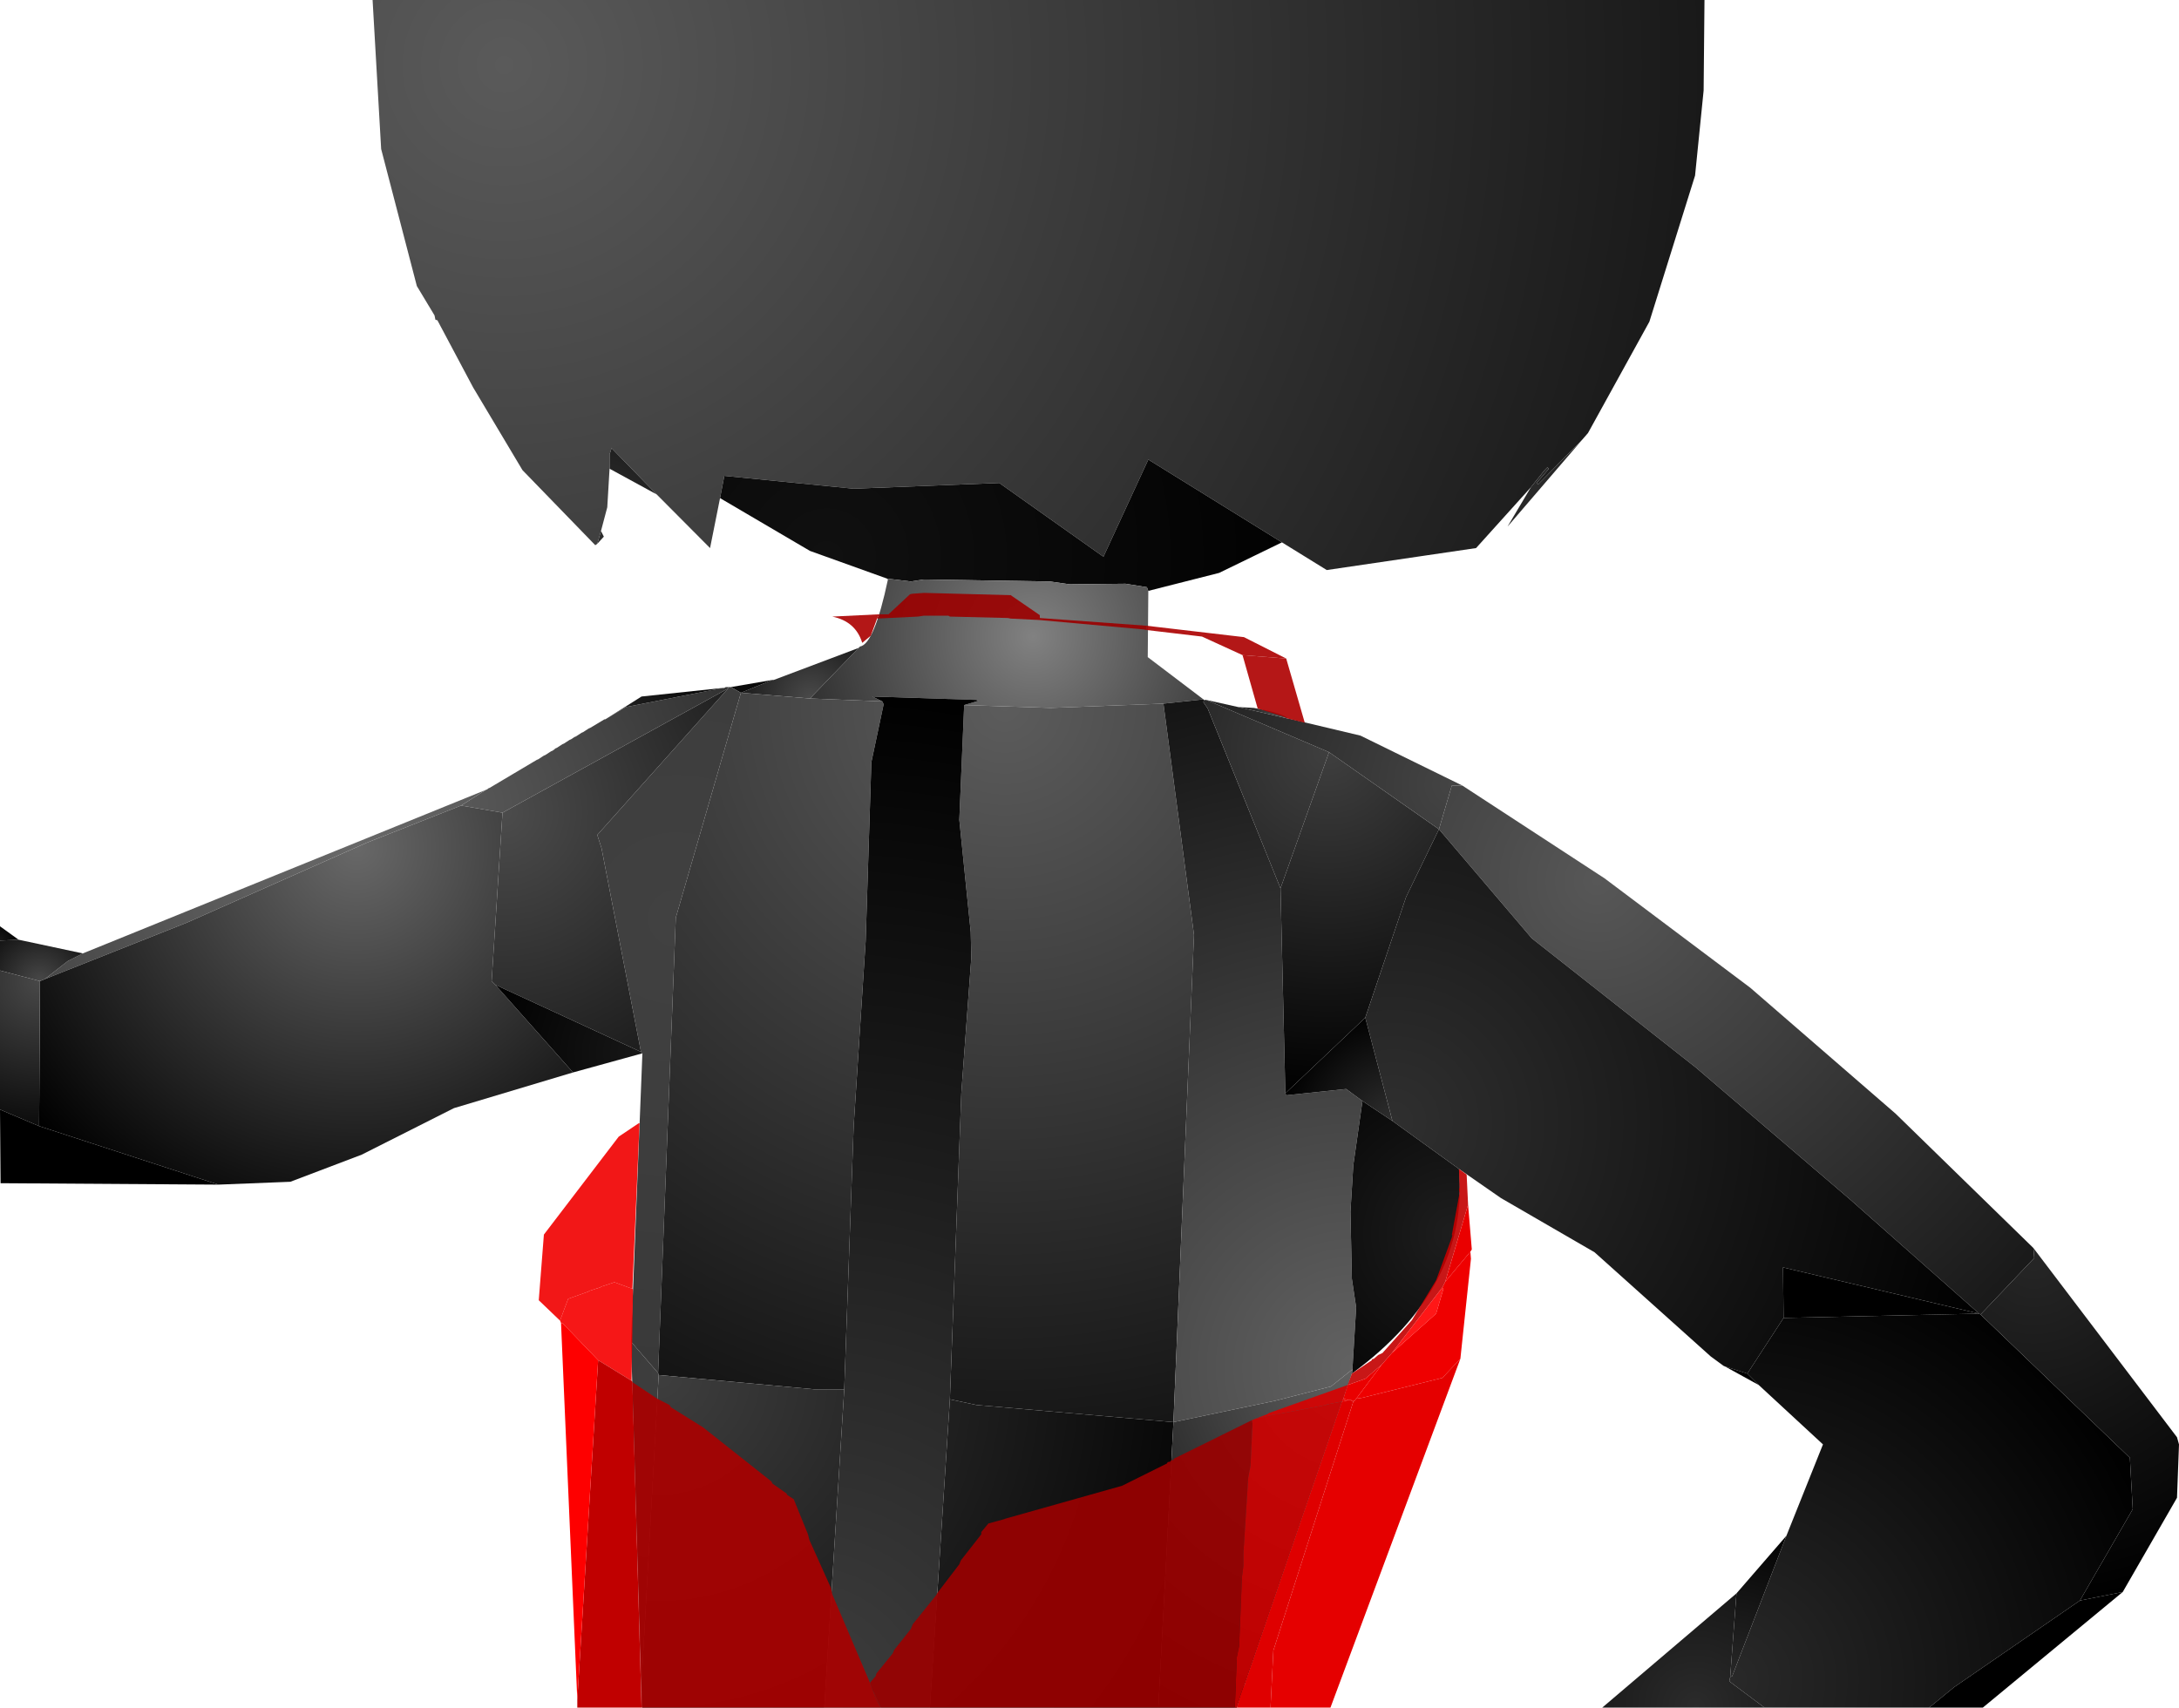 <?xml version="1.0" encoding="UTF-8" standalone="no"?>
<svg xmlns:xlink="http://www.w3.org/1999/xlink" height="299.1px" width="381.6px" xmlns="http://www.w3.org/2000/svg">
  <g transform="matrix(1.0, 0.0, 0.0, 1.0, 400.0, 300.0)">
    <path d="M-273.9 -212.75 L-275.65 -204.0 -285.0 -213.4 -292.9 -221.5 -293.25 -220.4 -293.25 -217.9 -293.65 -211.15 -294.75 -207.0 -295.4 -204.75 -295.75 -204.5 -308.5 -217.65 -317.15 -232.15 -323.4 -243.9 -323.75 -244.0 -323.9 -244.75 -327.0 -249.9 -333.25 -273.9 -334.75 -300.0 -101.5 -300.0 -101.65 -284.15 -103.15 -269.25 -111.15 -243.65 -121.9 -224.15 -122.9 -223.0 -130.65 -215.15 -130.9 -215.4 -128.75 -217.9 -129.0 -218.15 -129.5 -217.65 -131.9 -214.65 -141.5 -204.0 -167.65 -200.15 -175.5 -205.0 -198.9 -219.5 -206.75 -202.5 -207.0 -202.65 -225.0 -215.4 -250.5 -214.4 -273.15 -216.65 -273.9 -212.75" fill="url(#gradient0)" fill-rule="evenodd" stroke="none"/>
    <path d="M-122.9 -223.0 L-136.0 -207.75 -131.9 -214.65 -129.5 -217.65 -129.0 -218.15 -128.75 -217.9 -130.9 -215.4 -130.65 -215.15 -122.9 -223.0" fill="url(#gradient1)" fill-rule="evenodd" stroke="none"/>
    <path d="M-285.0 -213.4 L-293.25 -217.9 -293.25 -220.4 -292.9 -221.5 -285.0 -213.4 M-294.75 -207.0 L-294.25 -206.0 -295.4 -204.75 -294.75 -207.0" fill="url(#gradient2)" fill-rule="evenodd" stroke="none"/>
    <path d="M-244.65 -198.65 L-258.15 -203.5 -273.9 -212.75 -273.15 -216.65 -250.5 -214.4 -225.0 -215.4 -207.0 -202.65 -206.75 -202.5 -198.9 -219.5 -175.5 -205.0 -186.5 -199.65 -198.9 -196.5 -199.15 -197.15 -202.9 -197.75 -212.65 -197.65 -216.15 -198.15 -238.25 -198.5 -240.5 -198.15 -244.65 -198.65" fill="url(#gradient3)" fill-rule="evenodd" stroke="none"/>
    <path d="M-249.65 -186.5 L-249.4 -186.75 Q-246.9 -187.15 -244.5 -198.5 L-244.65 -198.65 -240.5 -198.15 -238.25 -198.5 -216.15 -198.15 -212.65 -197.65 -202.9 -197.75 -199.15 -197.15 -198.9 -196.5 -199.0 -184.9 -189.25 -177.5 -196.25 -176.75 -216.0 -176.0 -231.15 -176.5 -228.65 -177.25 -229.0 -177.4 -247.25 -178.0 -245.5 -177.15 -258.15 -177.65 -249.65 -186.5" fill="url(#gradient4)" fill-rule="evenodd" stroke="none"/>
    <path d="M-264.75 -180.9 L-264.5 -180.9 -249.65 -186.5 -258.15 -177.65 -270.25 -178.65 -264.75 -180.9" fill="url(#gradient5)" fill-rule="evenodd" stroke="none"/>
    <path d="M-272.0 -179.65 L-264.75 -180.9 -270.25 -178.65 -272.0 -179.65" fill="url(#gradient6)" fill-rule="evenodd" stroke="none"/>
    <path d="M-289.5 -65.0 L-287.5 -115.5 -287.75 -115.75 -294.65 -151.4 -295.4 -153.75 -272.5 -179.4 -272.4 -179.65 -272.0 -179.65 -270.25 -178.65 -281.65 -139.25 -284.75 -59.5 -289.5 -65.0" fill="url(#gradient7)" fill-rule="evenodd" stroke="none"/>
    <path d="M-314.9 -161.65 L-314.65 -161.75 -314.5 -161.9 -314.25 -162.0 -306.0 -166.9 -305.75 -167.0 -304.75 -167.65 -304.5 -167.75 -303.5 -168.4 -303.25 -168.5 -302.9 -168.75 -302.75 -168.9 -302.5 -169.0 -301.5 -169.65 -301.25 -169.75 -300.25 -170.4 -300.0 -170.5 -299.4 -170.9 -299.15 -171.0 -298.15 -171.65 -297.9 -171.75 -296.9 -172.4 -296.65 -172.5 -294.15 -174.0 -294.0 -174.0 -290.4 -176.15 -273.4 -179.5 -273.15 -179.5 -272.9 -179.65 -272.4 -179.65 -272.5 -179.4 -312.0 -157.65 -319.25 -158.9 -314.9 -161.65" fill="url(#gradient8)" fill-rule="evenodd" stroke="none"/>
    <path d="M-294.0 -174.0 L-287.65 -178.0 -273.4 -179.5 -290.4 -176.15 -294.0 -174.0" fill="url(#gradient9)" fill-rule="evenodd" stroke="none"/>
    <path d="M-196.25 -176.75 L-190.9 -136.25 -194.5 -50.9 -229.0 -53.9 -233.65 -54.9 -231.65 -108.5 -229.9 -132.25 -230.0 -136.75 -232.0 -156.4 -231.15 -176.5 -216.0 -176.0 -196.25 -176.75 M-245.5 -177.15 L-245.25 -176.65 -247.4 -166.5 -248.4 -135.15 -250.5 -102.75 -252.15 -56.65 -257.4 -56.65 -284.65 -59.15 -284.75 -59.5 -281.65 -139.25 -270.25 -178.65 -258.15 -177.65 -245.5 -177.15" fill="url(#gradient10)" fill-rule="evenodd" stroke="none"/>
    <path d="M-175.75 -144.4 L-174.9 -108.5 -174.75 -108.15 -164.25 -109.25 -161.4 -107.15 -163.0 -95.9 -163.5 -87.75 -163.25 -76.0 -162.5 -71.0 -163.15 -60.15 -166.9 -57.15 -176.65 -54.65 -194.5 -50.9 -190.9 -136.25 -196.25 -176.75 -189.25 -177.5 -189.15 -177.4 -189.25 -177.0 -188.5 -175.9 -175.75 -144.4" fill="url(#gradient11)" fill-rule="evenodd" stroke="none"/>
    <path d="M-167.25 -168.25 L-175.75 -144.4 -188.5 -175.9 -189.25 -177.0 -189.15 -177.4 -188.75 -177.4 -167.25 -168.25" fill="url(#gradient12)" fill-rule="evenodd" stroke="none"/>
    <path d="M-167.25 -168.25 L-148.0 -154.75 -153.75 -142.9 -160.9 -121.75 -174.9 -108.5 -175.75 -144.4 -167.25 -168.25" fill="url(#gradient13)" fill-rule="evenodd" stroke="none"/>
    <path d="M-143.9 -162.4 L-145.75 -162.4 -148.0 -154.75 -167.25 -168.25 -188.75 -177.4 -183.15 -176.15 -174.5 -174.15 -174.4 -174.15 -161.75 -171.15 -143.9 -162.4" fill="url(#gradient14)" fill-rule="evenodd" stroke="none"/>
    <path d="M-237.15 -0.9 L-255.65 -0.9 -252.15 -56.65 -250.5 -102.75 -248.4 -135.15 -247.4 -166.5 -245.25 -176.65 -245.5 -177.15 -247.25 -178.0 -229.0 -177.4 -228.65 -177.25 -231.15 -176.5 -232.0 -156.4 -230.0 -136.75 -229.9 -132.25 -231.65 -108.5 -233.65 -54.9 -237.15 -0.9" fill="url(#gradient15)" fill-rule="evenodd" stroke="none"/>
    <path d="M-197.15 -0.9 L-237.15 -0.9 -233.65 -54.9 -229.0 -53.9 -194.5 -50.9 -197.15 -0.9 M-255.65 -0.9 L-287.5 -0.9 -287.65 -5.25 -284.65 -59.15 -257.4 -56.65 -252.15 -56.65 -255.65 -0.9" fill="url(#gradient16)" fill-rule="evenodd" stroke="none"/>
    <path d="M-183.15 -176.15 L-180.4 -176.0 Q-175.0 -175.0 -174.5 -174.15 L-183.15 -176.15" fill="url(#gradient17)" fill-rule="evenodd" stroke="none"/>
    <path d="M-53.4 -69.9 L-76.0 -89.9 -103.0 -113.0 -131.75 -135.65 -148.0 -154.75 -145.75 -162.4 -143.9 -162.4 -119.0 -146.15 -93.5 -127.0 -68.0 -104.9 -43.9 -81.4 -43.75 -79.65 -53.15 -69.75 -53.4 -69.9" fill="url(#gradient18)" fill-rule="evenodd" stroke="none"/>
    <path d="M-385.5 -133.0 L-314.9 -161.65 -319.25 -158.9 -335.75 -152.4 -367.25 -138.4 -392.15 -128.5 -388.15 -131.65 -385.5 -133.0" fill="url(#gradient19)" fill-rule="evenodd" stroke="none"/>
    <path d="M-299.65 -112.15 L-320.5 -105.9 -336.65 -97.75 -349.15 -93.0 -361.75 -92.5 -393.15 -102.75 -393.0 -128.15 -392.15 -128.5 -367.25 -138.4 -335.75 -152.4 -319.25 -158.9 -312.0 -157.65 -313.9 -128.15 -313.25 -127.5 -299.65 -112.15" fill="url(#gradient20)" fill-rule="evenodd" stroke="none"/>
    <path d="M-400.0 -130.0 L-400.0 -135.25 -396.75 -135.4 -385.5 -133.0 -388.15 -131.65 -392.15 -128.5 -393.0 -128.15 -400.0 -130.0" fill="url(#gradient21)" fill-rule="evenodd" stroke="none"/>
    <path d="M-313.25 -127.5 L-313.9 -128.15 -312.0 -157.65 -272.5 -179.4 -295.4 -153.75 -294.65 -151.4 -287.75 -115.75 -313.25 -127.5" fill="url(#gradient22)" fill-rule="evenodd" stroke="none"/>
    <path d="M-287.5 -115.5 L-299.65 -112.15 -313.25 -127.5 -287.75 -115.75 -287.5 -115.5" fill="url(#gradient23)" fill-rule="evenodd" stroke="none"/>
    <path d="M-400.0 -135.25 L-400.0 -137.75 -396.75 -135.4 -400.0 -135.25" fill="url(#gradient24)" fill-rule="evenodd" stroke="none"/>
    <path d="M-400.0 -105.65 L-400.0 -130.0 -393.0 -128.15 -393.15 -102.75 -400.0 -105.65" fill="url(#gradient25)" fill-rule="evenodd" stroke="none"/>
    <path d="M-361.75 -92.5 L-399.9 -92.75 -400.0 -105.65 -393.15 -102.75 -361.75 -92.5" fill="url(#gradient26)" fill-rule="evenodd" stroke="none"/>
    <path d="M-148.0 -154.75 L-131.75 -135.65 -103.0 -113.0 -76.0 -89.9 -53.4 -69.9 -87.75 -78.0 -87.65 -69.15 -94.0 -59.4 -97.9 -60.65 -98.15 -60.75 -100.4 -62.4 -120.75 -80.65 -137.15 -90.15 -144.5 -95.25 -156.15 -103.65 -160.9 -121.75 -153.75 -142.9 -148.0 -154.75" fill="url(#gradient27)" fill-rule="evenodd" stroke="none"/>
    <path d="M-87.65 -69.15 L-87.75 -78.0 -53.4 -69.9 -87.65 -69.15" fill="url(#gradient28)" fill-rule="evenodd" stroke="none"/>
    <path d="M-53.4 -69.9 L-53.15 -69.75 -27.0 -44.65 -26.5 -35.65 -35.75 -19.65 -57.75 -4.5 -62.15 -0.9 -91.0 -0.9 -97.15 -5.5 -97.0 -6.25 -96.65 -6.4 -87.15 -31.0 -80.75 -47.0 -92.0 -57.4 -94.0 -59.4 -87.65 -69.15 -53.4 -69.9" fill="url(#gradient29)" fill-rule="evenodd" stroke="none"/>
    <path d="M-53.15 -69.75 L-43.75 -79.65 -43.9 -81.4 -18.75 -48.25 -18.4 -47.0 -18.75 -37.65 -28.25 -21.15 -35.75 -19.65 -26.5 -35.65 -27.0 -44.65 -53.15 -69.75" fill="url(#gradient30)" fill-rule="evenodd" stroke="none"/>
    <path d="M-174.9 -108.5 L-160.9 -121.75 -156.15 -103.65 -161.4 -107.15 -164.25 -109.25 -174.75 -108.15 -174.9 -108.5" fill="url(#gradient31)" fill-rule="evenodd" stroke="none"/>
    <path d="M-144.5 -95.25 Q-142.65 -74.5 -163.25 -59.4 L-163.15 -60.15 -162.5 -71.0 -163.25 -76.0 -163.5 -87.75 -163.0 -95.9 -161.4 -107.15 -156.15 -103.65 -144.5 -95.25" fill="url(#gradient32)" fill-rule="evenodd" stroke="none"/>
    <path d="M-163.25 -59.4 L-183.4 -0.9 -197.15 -0.9 -194.5 -50.9 -176.65 -54.65 -166.9 -57.15 -163.15 -60.15 -163.25 -59.4" fill="url(#gradient33)" fill-rule="evenodd" stroke="none"/>
    <path d="M-92.0 -57.4 L-97.9 -60.65 -94.0 -59.4 -92.0 -57.4" fill="url(#gradient34)" fill-rule="evenodd" stroke="none"/>
    <path d="M-287.65 -5.25 L-289.5 -65.0 -284.75 -59.5 -284.65 -59.15 -287.65 -5.25" fill="url(#gradient35)" fill-rule="evenodd" stroke="none"/>
    <path d="M-95.9 -20.9 L-87.15 -31.0 -96.65 -6.4 -97.0 -6.25 -95.9 -20.9" fill="url(#gradient36)" fill-rule="evenodd" stroke="none"/>
    <path d="M-91.0 -0.9 L-119.4 -0.9 -95.9 -20.9 -97.0 -6.25 -97.15 -5.5 -91.0 -0.9" fill="url(#gradient37)" fill-rule="evenodd" stroke="none"/>
    <path d="M-62.15 -0.9 L-57.75 -4.5 -35.75 -19.65 -28.25 -21.15 -52.75 -0.9 -62.15 -0.9" fill="url(#gradient38)" fill-rule="evenodd" stroke="none"/>
    <path d="M-199.25 -190.4 L-199.25 -189.65 -199.75 -189.75 -218.0 -191.4 -223.0 -191.65 -223.5 -191.75 -233.65 -192.0 -233.9 -192.15 -238.25 -192.15 -239.25 -192.0 -246.4 -191.65 -246.0 -192.4 -244.4 -192.4 -240.65 -195.9 -240.25 -196.0 -238.15 -196.15 -223.0 -195.75 -217.9 -192.25 -217.9 -191.75 -199.25 -190.4 M-247.65 -5.25 L-246.65 -6.4 -246.5 -6.9 -243.65 -10.4 -243.4 -11.0 -240.5 -14.65 -240.15 -15.5 -236.0 -20.65 -235.9 -20.9 -232.0 -26.0 -231.75 -26.65 -228.15 -31.25 -228.15 -31.65 -226.9 -33.15 -224.15 -33.9 -223.9 -34.0 -203.5 -39.75 -195.65 -43.65 -195.5 -43.9 -195.0 -44.0 -194.9 -44.25 -194.5 -44.25 -194.4 -44.5 -180.75 -51.25 -180.65 -50.65 -181.0 -43.25 -181.4 -41.15 -182.25 -27.9 -182.25 -25.75 -182.5 -23.75 -183.0 -11.65 -183.4 -9.75 -183.75 -0.9 -245.75 -0.9 -247.0 -3.65 -247.15 -3.75 -247.65 -5.25" fill="#9b0000" fill-opacity="0.91" fill-rule="evenodd" stroke="none"/>
    <path d="M-182.4 -185.25 L-189.5 -188.5 -199.25 -189.65 -199.25 -190.4 -182.15 -188.4 -174.75 -184.65 -182.4 -185.25 M-246.4 -191.65 L-247.5 -188.65 -249.0 -187.4 Q-250.15 -191.15 -254.25 -192.0 L-246.0 -192.4 -246.4 -191.65" fill="#ab0000" fill-opacity="0.91" fill-rule="evenodd" stroke="none"/>
    <path d="M-182.4 -185.25 L-174.75 -184.65 -171.5 -173.4 -174.5 -174.15 -175.65 -174.65 -175.75 -174.65 -179.75 -175.9 -182.4 -185.25" fill="#ae0000" fill-opacity="0.91" fill-rule="evenodd" stroke="none"/>
    <path d="M-302.0 -68.75 L-305.65 -72.25 -304.75 -83.75 -291.65 -100.9 -288.15 -103.25 -288.0 -103.25 -289.25 -74.25 -292.4 -75.4 -294.65 -74.65 -294.9 -74.5 -296.75 -73.9 -297.0 -73.75 -300.5 -72.5 -301.9 -68.75 -302.0 -68.75" fill="#f00000" fill-opacity="0.91" fill-rule="evenodd" stroke="none"/>
    <path d="M-289.25 -74.25 L-289.15 -74.15 -289.4 -58.15 -295.25 -61.75 -301.5 -68.25 -301.75 -68.25 -301.9 -68.65 -301.9 -68.75 -300.5 -72.5 -297.0 -73.75 -296.75 -73.9 -294.9 -74.5 -294.65 -74.65 -292.4 -75.4 -289.25 -74.25" fill="#f50000" fill-opacity="0.91" fill-rule="evenodd" stroke="none"/>
    <path d="M-301.9 -68.65 L-302.0 -68.75 -301.9 -68.75 -301.9 -68.65" fill="#f00000" fill-rule="evenodd" stroke="none"/>
    <path d="M-164.0 -57.4 L-163.25 -59.4 -159.75 -61.75 -159.75 -61.9 -159.4 -62.0 -158.65 -62.65 -157.9 -63.0 -152.75 -68.75 -148.5 -75.75 -145.75 -83.25 -145.65 -83.65 -145.75 -83.65 -144.4 -91.0 -144.5 -91.65 -144.4 -92.0 -144.5 -95.25 -143.15 -94.25 -142.9 -89.0 -146.9 -75.5 -147.4 -74.5 -156.25 -63.0 -158.0 -61.0 -160.9 -58.5 -164.0 -57.4" fill="#c20000" fill-opacity="0.91" fill-rule="evenodd" stroke="none"/>
    <path d="M-142.9 -89.0 L-142.25 -81.15 -142.5 -80.75 -146.9 -75.5 -142.9 -89.0 M-158.0 -61.0 L-162.5 -55.0 -162.75 -54.65 -163.5 -54.75 -163.9 -54.75 -164.75 -55.0 -164.0 -57.4 -160.9 -58.5 -158.0 -61.0" fill="#ea0000" fill-rule="evenodd" stroke="none"/>
    <path d="M-142.5 -80.75 L-142.4 -79.5 -144.25 -62.0 -147.4 -58.65 -161.5 -55.15 -162.5 -55.0 -158.0 -61.0 -156.25 -63.0 -148.5 -69.9 -147.25 -74.15 -147.4 -74.5 -146.9 -75.5 -142.5 -80.75" fill="#ef0000" fill-rule="evenodd" stroke="none"/>
    <path d="M-147.4 -74.5 L-147.25 -74.15 -148.5 -69.9 -156.25 -63.0 -147.4 -74.5" fill="#ff0000" fill-opacity="0.91" fill-rule="evenodd" stroke="none"/>
    <path d="M-144.25 -62.0 L-167.0 -0.9 -177.5 -0.9 -177.0 -10.9 -163.0 -54.5 -162.75 -54.65 -162.5 -55.0 -161.5 -55.15 -147.4 -58.65 -144.25 -62.0" fill="#e50000" fill-rule="evenodd" stroke="none"/>
    <path d="M-289.4 -58.15 L-289.25 -58.0 -289.25 -57.9 -287.65 -0.9 -298.9 -0.9 -298.9 -2.25 -295.25 -61.75 -289.4 -58.15" fill="#c00000" fill-rule="evenodd" stroke="none"/>
    <path d="M-298.9 -2.25 L-301.75 -68.25 -301.5 -68.25 -295.25 -61.75 -298.9 -2.25" fill="#fe0000" fill-rule="evenodd" stroke="none"/>
    <path d="M-289.25 -57.9 L-284.9 -55.0 -282.75 -53.9 -282.5 -53.5 -276.9 -50.0 -264.9 -40.5 -264.75 -40.15 -262.25 -38.4 -262.15 -38.15 -261.0 -37.4 -258.5 -31.25 -258.25 -30.25 -254.5 -21.9 -254.25 -20.75 -247.65 -5.25 -247.15 -3.75 -247.0 -3.65 -246.9 -3.15 -246.65 -2.4 -245.75 -0.9 -287.65 -0.9 -289.25 -57.9" fill="#aa0000" fill-opacity="0.91" fill-rule="evenodd" stroke="none"/>
    <path d="M-245.75 -0.9 L-246.65 -2.4 -246.9 -3.15 -247.0 -3.65 -245.75 -0.9" fill="#aa0000" fill-rule="evenodd" stroke="none"/>
    <path d="M-180.75 -51.25 L-180.15 -51.5 -178.15 -51.9 -177.9 -52.0 -167.75 -53.9 -167.65 -54.0 -165.0 -54.5 -181.9 -5.4 -182.0 -5.0 -182.4 -4.15 -182.5 -3.75 -182.65 -3.4 -183.4 -0.9 -183.75 -0.9 -183.4 -9.75 -183.0 -11.65 -182.5 -23.75 -182.25 -25.75 -182.25 -27.9 -181.4 -41.15 -181.0 -43.25 -180.65 -50.65 -180.75 -51.25" fill="#ce0000" fill-opacity="0.91" fill-rule="evenodd" stroke="none"/>
    <path d="M-180.15 -51.5 L-178.15 -52.25 -177.75 -52.5 -164.0 -57.4 -164.75 -55.0 -165.0 -54.5 -167.65 -54.0 -167.75 -53.9 -177.9 -52.0 -178.15 -51.9 -180.15 -51.5" fill="#d80000" fill-opacity="0.91" fill-rule="evenodd" stroke="none"/>
    <path d="M-165.0 -54.5 L-164.75 -55.0 -163.9 -54.75 -165.0 -54.5" fill="#e90000" fill-rule="evenodd" stroke="none"/>
    <path d="M-162.75 -54.65 L-163.0 -54.5 -163.5 -54.75 -162.75 -54.65" fill="#e00000" fill-rule="evenodd" stroke="none"/>
    <path d="M-177.5 -0.9 L-183.4 -0.9 -182.65 -3.4 -182.5 -3.75 -182.4 -4.15 -182.0 -5.0 -181.9 -5.4 -165.0 -54.5 -163.9 -54.75 -163.5 -54.75 -163.0 -54.5 -177.0 -10.9 -177.5 -0.9" fill="#df0000" fill-rule="evenodd" stroke="none"/>
  </g>
  <defs>
    <radialGradient cx="0" cy="0" gradientTransform="matrix(0.257, 0.0, 0.0, 0.257, -311.7, -288.6)" gradientUnits="userSpaceOnUse" id="gradient0" r="819.2" spreadMethod="pad">
      <stop offset="0.0" stop-color="#5a5a5a"/>
      <stop offset="1.0" stop-color="#191919"/>
    </radialGradient>
    <radialGradient cx="0" cy="0" gradientTransform="matrix(0.026, 0.0, 0.0, 0.026, -136.15, -207.8)" gradientUnits="userSpaceOnUse" id="gradient1" r="819.2" spreadMethod="pad">
      <stop offset="0.0" stop-color="#292929"/>
      <stop offset="1.0" stop-color="#282828"/>
    </radialGradient>
    <radialGradient cx="0" cy="0" gradientTransform="matrix(0.023, 0.0, 0.0, 0.023, -295.35, -208.95)" gradientUnits="userSpaceOnUse" id="gradient2" r="819.2" spreadMethod="pad">
      <stop offset="0.0" stop-color="#323232"/>
      <stop offset="1.0" stop-color="#171717"/>
    </radialGradient>
    <radialGradient cx="0" cy="0" gradientTransform="matrix(0.112, 0.0, 0.0, 0.112, -255.2, -202.35)" gradientUnits="userSpaceOnUse" id="gradient3" r="819.2" spreadMethod="pad">
      <stop offset="0.0" stop-color="#101010"/>
      <stop offset="1.0" stop-color="#000000"/>
    </radialGradient>
    <radialGradient cx="0" cy="0" gradientTransform="matrix(0.049, 0.0, 0.0, 0.049, -219.1, -188.55)" gradientUnits="userSpaceOnUse" id="gradient4" r="819.2" spreadMethod="pad">
      <stop offset="0.0" stop-color="#818181"/>
      <stop offset="1.0" stop-color="#323232"/>
    </radialGradient>
    <radialGradient cx="0" cy="0" gradientTransform="matrix(0.021, 0.0, 0.0, 0.021, -258.05, -177.65)" gradientUnits="userSpaceOnUse" id="gradient5" r="819.2" spreadMethod="pad">
      <stop offset="0.0" stop-color="#4a4a4a"/>
      <stop offset="1.0" stop-color="#090909"/>
    </radialGradient>
    <radialGradient cx="0" cy="0" gradientTransform="matrix(0.042, 0.0, 0.0, 0.042, -270.2, -178.75)" gradientUnits="userSpaceOnUse" id="gradient6" r="819.2" spreadMethod="pad">
      <stop offset="0.0" stop-color="#0a0a0a"/>
      <stop offset="1.0" stop-color="#000000"/>
    </radialGradient>
    <radialGradient cx="0" cy="0" gradientTransform="matrix(0.098, 0.0, 0.0, 0.098, -281.5, -139.15)" gradientUnits="userSpaceOnUse" id="gradient7" r="819.2" spreadMethod="pad">
      <stop offset="0.0" stop-color="#414141"/>
      <stop offset="1.0" stop-color="#393939"/>
    </radialGradient>
    <radialGradient cx="0" cy="0" gradientTransform="matrix(0.063, 0.0, 0.0, 0.063, -319.25, -159.05)" gradientUnits="userSpaceOnUse" id="gradient8" r="819.2" spreadMethod="pad">
      <stop offset="0.0" stop-color="#585858"/>
      <stop offset="1.0" stop-color="#323232"/>
    </radialGradient>
    <radialGradient cx="0" cy="0" gradientTransform="matrix(0.063, 0.0, 0.0, 0.063, -319.25, -159.05)" gradientUnits="userSpaceOnUse" id="gradient9" r="819.2" spreadMethod="pad">
      <stop offset="0.0" stop-color="#585858"/>
      <stop offset="1.0" stop-color="#000000"/>
    </radialGradient>
    <radialGradient cx="0" cy="0" gradientTransform="matrix(0.161, 0.0, 0.0, 0.161, -224.0, -176.4)" gradientUnits="userSpaceOnUse" id="gradient10" r="819.2" spreadMethod="pad">
      <stop offset="0.0" stop-color="#5c5c5c"/>
      <stop offset="1.0" stop-color="#141414"/>
    </radialGradient>
    <radialGradient cx="0" cy="0" gradientTransform="matrix(0.148, 0.0, 0.0, 0.148, -163.0, -60.45)" gradientUnits="userSpaceOnUse" id="gradient11" r="819.2" spreadMethod="pad">
      <stop offset="0.0" stop-color="#626262"/>
      <stop offset="1.0" stop-color="#141414"/>
    </radialGradient>
    <radialGradient cx="0" cy="0" gradientTransform="matrix(0.031, 0.0, 0.0, 0.031, -167.4, -168.55)" gradientUnits="userSpaceOnUse" id="gradient12" r="819.2" spreadMethod="pad">
      <stop offset="0.0" stop-color="#3f3f3f"/>
      <stop offset="1.0" stop-color="#282828"/>
    </radialGradient>
    <radialGradient cx="0" cy="0" gradientTransform="matrix(0.074, 0.0, 0.0, 0.074, -167.4, -168.55)" gradientUnits="userSpaceOnUse" id="gradient13" r="819.2" spreadMethod="pad">
      <stop offset="0.0" stop-color="#3f3f3f"/>
      <stop offset="1.0" stop-color="#000000"/>
    </radialGradient>
    <radialGradient cx="0" cy="0" gradientTransform="matrix(0.056, 0.0, 0.0, 0.056, -145.8, -162.55)" gradientUnits="userSpaceOnUse" id="gradient14" r="819.2" spreadMethod="pad">
      <stop offset="0.0" stop-color="#444444"/>
      <stop offset="1.0" stop-color="#222222"/>
    </radialGradient>
    <radialGradient cx="0" cy="0" gradientTransform="matrix(0.22, 0.0, 0.0, 0.22, -259.7, -1.0)" gradientUnits="userSpaceOnUse" id="gradient15" r="819.2" spreadMethod="pad">
      <stop offset="0.0" stop-color="#3e3e3e"/>
      <stop offset="1.0" stop-color="#000000"/>
    </radialGradient>
    <radialGradient cx="0" cy="0" gradientTransform="matrix(0.128, 0.0, 0.0, 0.128, -284.6, -59.3)" gradientUnits="userSpaceOnUse" id="gradient16" r="819.2" spreadMethod="pad">
      <stop offset="0.0" stop-color="#3e3e3e"/>
      <stop offset="1.0" stop-color="#000000"/>
    </radialGradient>
    <radialGradient cx="0" cy="0" gradientTransform="matrix(0.015, 0.0, 0.0, 0.015, -174.3, -172.15)" gradientUnits="userSpaceOnUse" id="gradient17" r="819.2" spreadMethod="pad">
      <stop offset="0.0" stop-color="#5b5b5b"/>
      <stop offset="1.0" stop-color="#090909"/>
    </radialGradient>
    <radialGradient cx="0" cy="0" gradientTransform="matrix(0.124, 0.0, 0.0, 0.124, -120.3, -145.65)" gradientUnits="userSpaceOnUse" id="gradient18" r="819.2" spreadMethod="pad">
      <stop offset="0.0" stop-color="#575757"/>
      <stop offset="1.0" stop-color="#191919"/>
    </radialGradient>
    <radialGradient cx="0" cy="0" gradientTransform="matrix(0.073, 0.0, 0.0, 0.073, -337.55, -151.6)" gradientUnits="userSpaceOnUse" id="gradient19" r="819.2" spreadMethod="pad">
      <stop offset="0.0" stop-color="#686868"/>
      <stop offset="1.0" stop-color="#484848"/>
    </radialGradient>
    <radialGradient cx="0" cy="0" gradientTransform="matrix(0.09, 0.0, 0.0, 0.09, -337.55, -151.6)" gradientUnits="userSpaceOnUse" id="gradient20" r="819.2" spreadMethod="pad">
      <stop offset="0.0" stop-color="#686868"/>
      <stop offset="1.0" stop-color="#000000"/>
    </radialGradient>
    <radialGradient cx="0" cy="0" gradientTransform="matrix(0.013, 0.0, 0.0, 0.013, -393.0, -128.15)" gradientUnits="userSpaceOnUse" id="gradient21" r="819.2" spreadMethod="pad">
      <stop offset="0.0" stop-color="#484848"/>
      <stop offset="1.0" stop-color="#111111"/>
    </radialGradient>
    <radialGradient cx="0" cy="0" gradientTransform="matrix(0.059, 0.0, 0.0, 0.059, -311.95, -157.7)" gradientUnits="userSpaceOnUse" id="gradient22" r="819.2" spreadMethod="pad">
      <stop offset="0.0" stop-color="#4c4c4c"/>
      <stop offset="1.0" stop-color="#1d1d1d"/>
    </radialGradient>
    <radialGradient cx="0" cy="0" gradientTransform="matrix(0.035, 0.0, 0.0, 0.035, -287.5, -115.65)" gradientUnits="userSpaceOnUse" id="gradient23" r="819.2" spreadMethod="pad">
      <stop offset="0.0" stop-color="#171717"/>
      <stop offset="1.0" stop-color="#000000"/>
    </radialGradient>
    <radialGradient cx="0" cy="0" gradientTransform="matrix(0.004, 0.0, 0.0, 0.004, -400.0, -135.35)" gradientUnits="userSpaceOnUse" id="gradient24" r="819.2" spreadMethod="pad">
      <stop offset="0.0" stop-color="#161616"/>
      <stop offset="1.0" stop-color="#020202"/>
    </radialGradient>
    <radialGradient cx="0" cy="0" gradientTransform="matrix(0.031, 0.0, 0.0, 0.031, -393.0, -128.15)" gradientUnits="userSpaceOnUse" id="gradient25" r="819.2" spreadMethod="pad">
      <stop offset="0.0" stop-color="#484848"/>
      <stop offset="1.0" stop-color="#0c0c0c"/>
    </radialGradient>
    <radialGradient cx="0" cy="0" gradientTransform="matrix(0.047, 0.0, 0.0, 0.047, -400.0, -92.8)" gradientUnits="userSpaceOnUse" id="gradient26" r="819.2" spreadMethod="pad">
      <stop offset="0.0" stop-color="#000000"/>
      <stop offset="1.0" stop-color="#000000"/>
    </radialGradient>
    <radialGradient cx="0" cy="0" gradientTransform="matrix(0.132, 0.0, 0.0, 0.132, -155.95, -103.55)" gradientUnits="userSpaceOnUse" id="gradient27" r="819.2" spreadMethod="pad">
      <stop offset="0.0" stop-color="#2f2f2f"/>
      <stop offset="1.0" stop-color="#000000"/>
    </radialGradient>
    <radialGradient cx="0" cy="0" gradientTransform="matrix(0.042, 0.0, 0.0, 0.042, -87.55, -69.25)" gradientUnits="userSpaceOnUse" id="gradient28" r="819.2" spreadMethod="pad">
      <stop offset="0.0" stop-color="#000000"/>
      <stop offset="1.0" stop-color="#000000"/>
    </radialGradient>
    <radialGradient cx="0" cy="0" gradientTransform="matrix(0.098, 0.0, 0.0, 0.098, -97.0, -5.7)" gradientUnits="userSpaceOnUse" id="gradient29" r="819.2" spreadMethod="pad">
      <stop offset="0.0" stop-color="#292929"/>
      <stop offset="1.0" stop-color="#000000"/>
    </radialGradient>
    <radialGradient cx="0" cy="0" gradientTransform="matrix(0.074, 0.0, 0.0, 0.074, -43.8, -79.85)" gradientUnits="userSpaceOnUse" id="gradient30" r="819.2" spreadMethod="pad">
      <stop offset="0.0" stop-color="#262626"/>
      <stop offset="1.0" stop-color="#000000"/>
    </radialGradient>
    <radialGradient cx="0" cy="0" gradientTransform="matrix(0.024, 0.0, 0.0, 0.024, -155.95, -103.55)" gradientUnits="userSpaceOnUse" id="gradient31" r="819.2" spreadMethod="pad">
      <stop offset="0.0" stop-color="#2f2f2f"/>
      <stop offset="1.0" stop-color="#000000"/>
    </radialGradient>
    <radialGradient cx="0" cy="0" gradientTransform="matrix(0.05, 0.0, 0.0, 0.05, -145.55, -83.85)" gradientUnits="userSpaceOnUse" id="gradient32" r="819.2" spreadMethod="pad">
      <stop offset="0.0" stop-color="#1e1e1e"/>
      <stop offset="1.0" stop-color="#000000"/>
    </radialGradient>
    <radialGradient cx="0" cy="0" gradientTransform="matrix(0.084, 0.0, 0.0, 0.084, -163.0, -60.45)" gradientUnits="userSpaceOnUse" id="gradient33" r="819.2" spreadMethod="pad">
      <stop offset="0.0" stop-color="#626262"/>
      <stop offset="1.0" stop-color="#000000"/>
    </radialGradient>
    <radialGradient cx="0" cy="0" gradientTransform="matrix(0.027, 0.0, 0.0, 0.027, -79.2, -50.6)" gradientUnits="userSpaceOnUse" id="gradient34" r="819.2" spreadMethod="pad">
      <stop offset="0.0" stop-color="#010101"/>
      <stop offset="1.0" stop-color="#000000"/>
    </radialGradient>
    <radialGradient cx="0" cy="0" gradientTransform="matrix(0.069, 0.0, 0.0, 0.069, -284.6, -59.3)" gradientUnits="userSpaceOnUse" id="gradient35" r="819.2" spreadMethod="pad">
      <stop offset="0.0" stop-color="#3e3e3e"/>
      <stop offset="1.0" stop-color="#282828"/>
    </radialGradient>
    <radialGradient cx="0" cy="0" gradientTransform="matrix(0.035, 0.0, 0.0, 0.035, -97.0, -5.7)" gradientUnits="userSpaceOnUse" id="gradient36" r="819.2" spreadMethod="pad">
      <stop offset="0.0" stop-color="#292929"/>
      <stop offset="1.0" stop-color="#000000"/>
    </radialGradient>
    <radialGradient cx="0" cy="0" gradientTransform="matrix(0.026, 0.0, 0.0, 0.026, -103.0, -1.0)" gradientUnits="userSpaceOnUse" id="gradient37" r="819.2" spreadMethod="pad">
      <stop offset="0.0" stop-color="#2b2b2b"/>
      <stop offset="1.0" stop-color="#171717"/>
    </radialGradient>
    <radialGradient cx="0" cy="0" gradientTransform="matrix(0.041, 0.0, 0.0, 0.041, -57.45, -4.7)" gradientUnits="userSpaceOnUse" id="gradient38" r="819.2" spreadMethod="pad">
      <stop offset="0.0" stop-color="#000000"/>
      <stop offset="1.0" stop-color="#000000"/>
    </radialGradient>
  </defs>
</svg>

